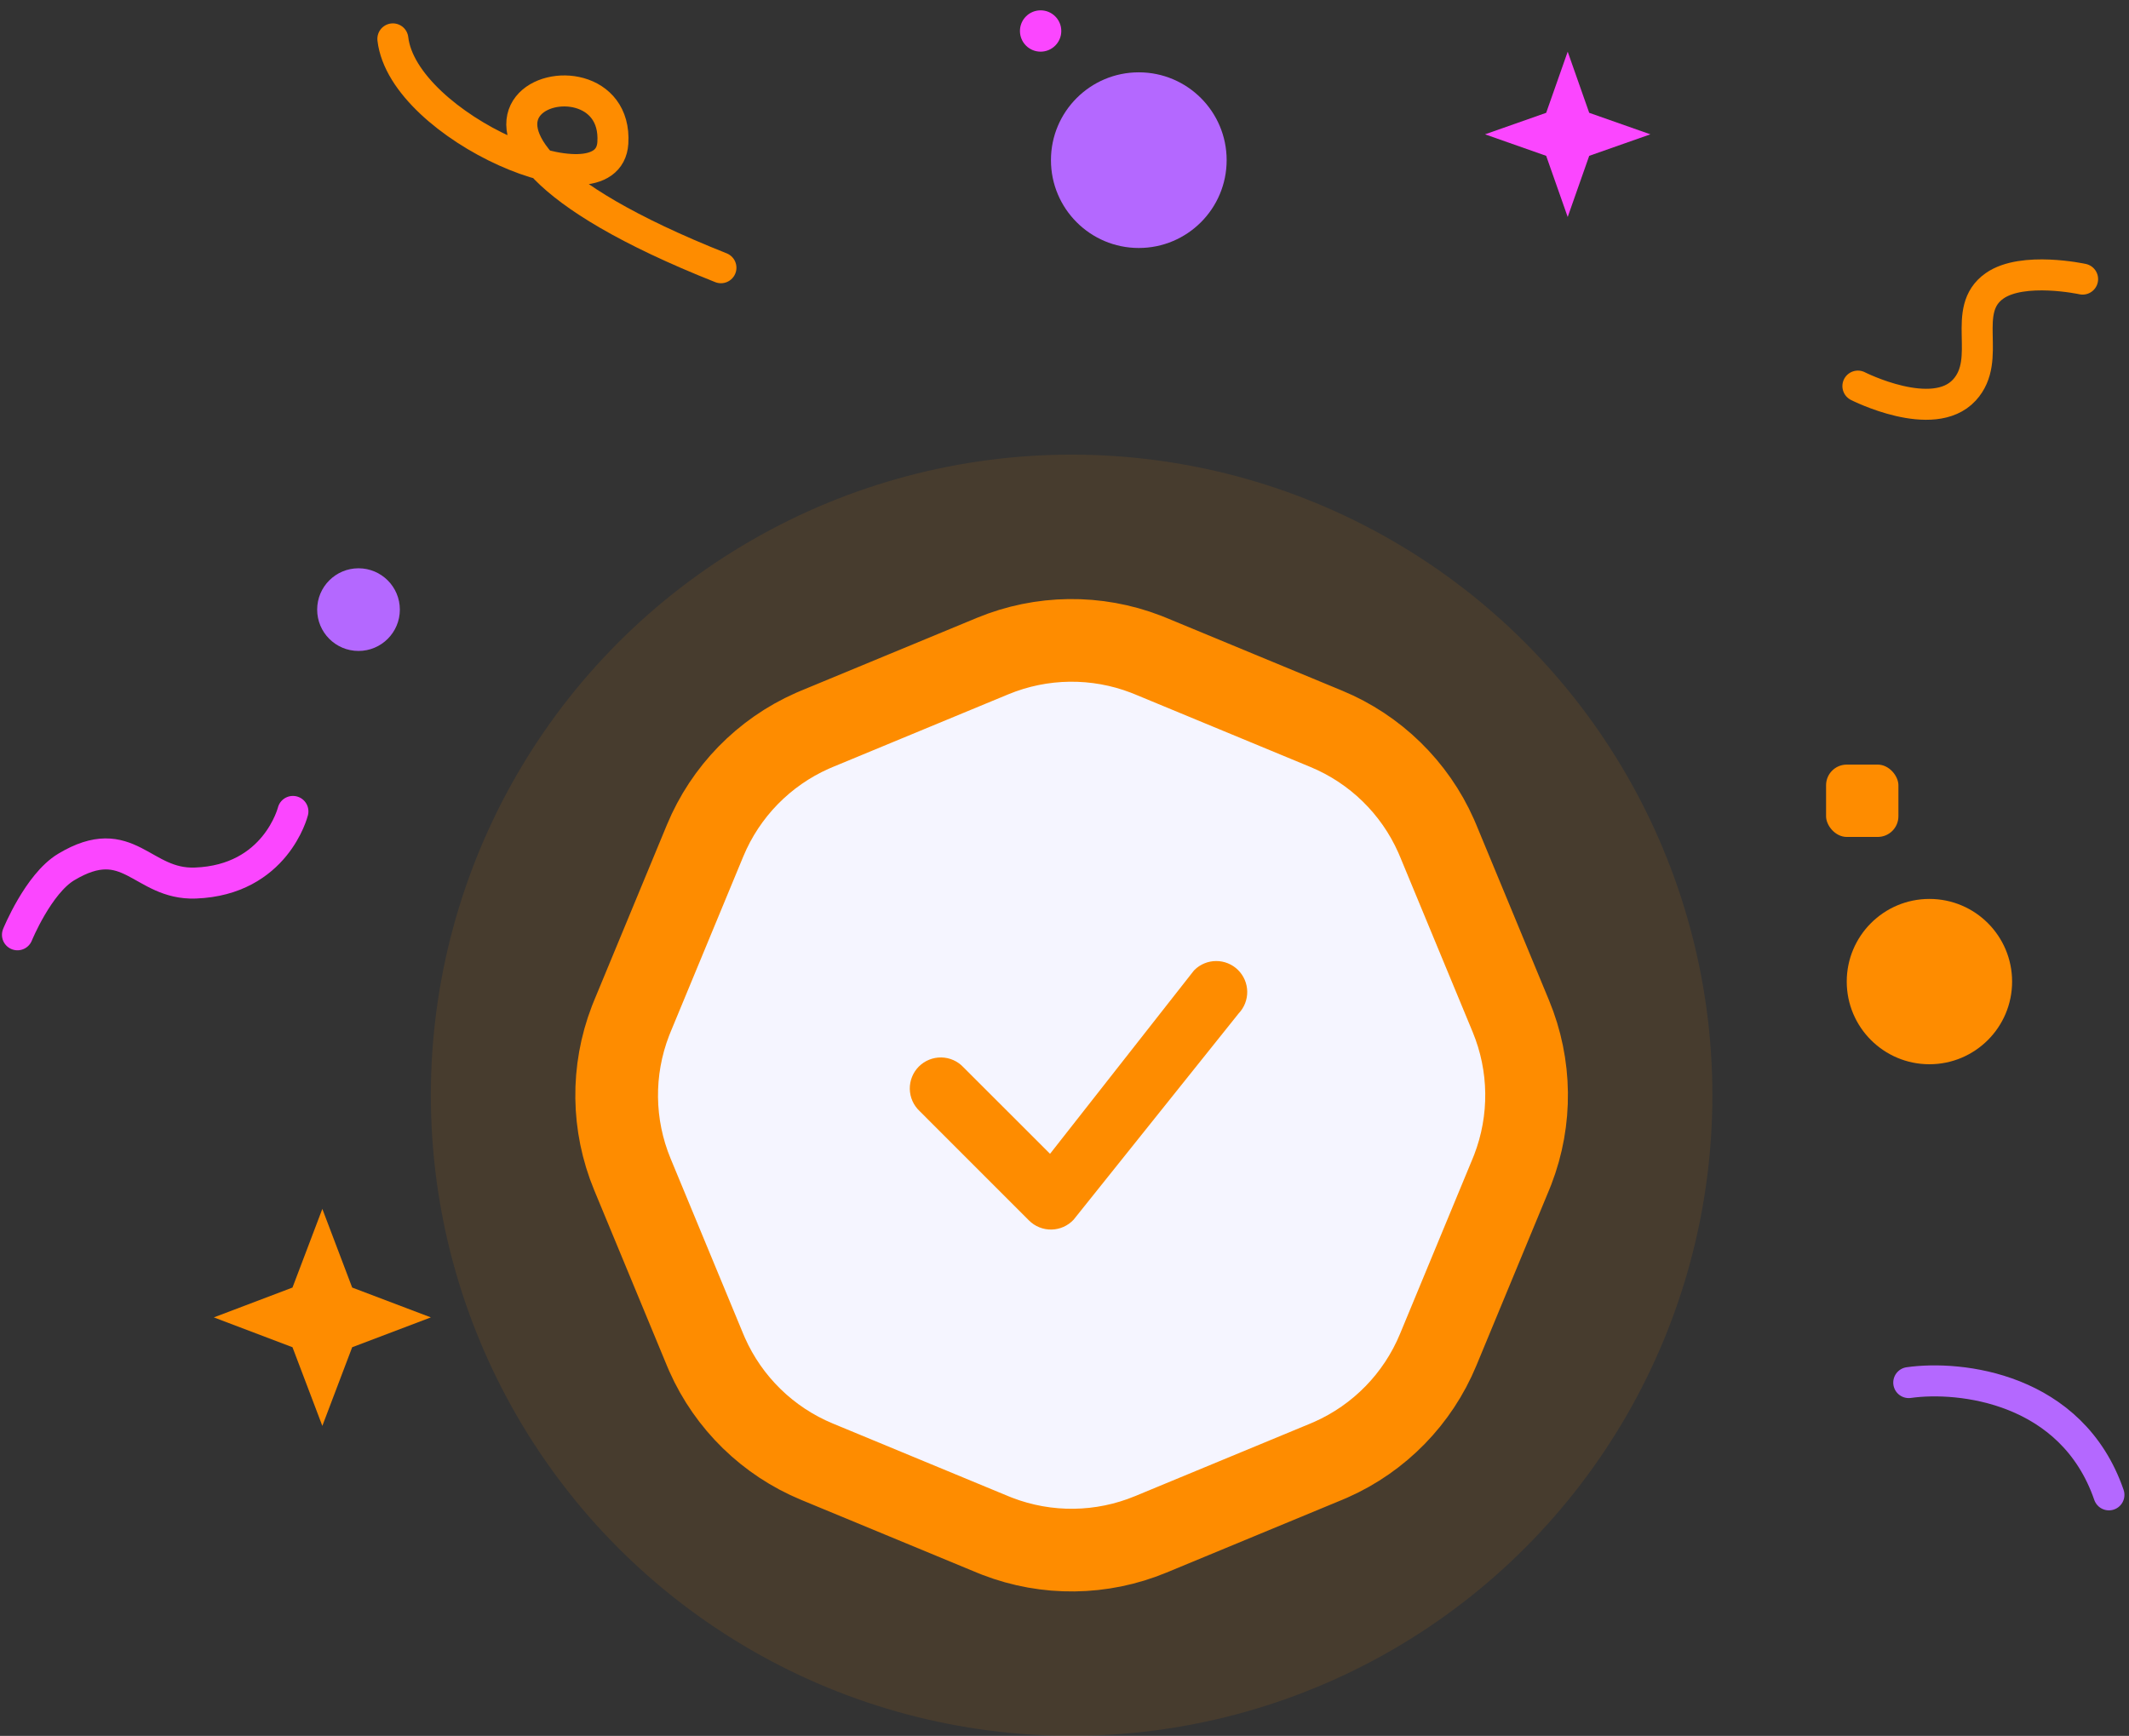 <svg width="206" height="168" viewBox="0 0 206 168" fill="none" xmlns="http://www.w3.org/2000/svg">
<rect x="0" y="0" width="206" height="168" fill="#333333" stroke="none"/>
<circle opacity="0.1" cx="103.689" cy="106" r="62" fill="#FE8C00"/>
<circle cx="34.689" cy="59" r="4" fill="#B468FF"/>
<circle cx="110.189" cy="15.5" r="8.5" fill="#B468FF"/>
<circle cx="186.689" cy="95" r="8" fill="#FE8C00"/>
<path d="M151.689 5L153.771 10.918L159.689 13L153.771 15.082L151.689 21L149.607 15.082L143.689 13L149.607 10.918L151.689 5Z" fill="#FB46FF"/>
<path d="M28.342 78.531C28.342 78.531 26.696 85.177 18.898 85.463C13.7 85.654 12.477 80.267 6.404 83.913C3.7 85.537 1.689 90.472 1.689 90.472" stroke="#FB46FF" stroke-width="3" stroke-linecap="round"/>
<path d="M31.189 117L34.077 124.612L41.689 127.5L34.077 130.388L31.189 138L28.301 130.388L20.689 127.5L28.301 124.612L31.189 117Z" fill="#FE8C00"/>
<circle cx="100.689" cy="3" r="2" fill="#FB46FF"/>
<path d="M38.013 3.762C38.996 12.308 58.856 20.826 59.298 13.834C60 2.755 33.216 11.393 69.757 25.912" stroke="#FE8C00" stroke-width="3" stroke-linecap="round"/>
<path d="M184.689 133.81C189.653 133.106 200.477 134.293 204.058 144.676" stroke="#B468FF" stroke-width="3" stroke-linecap="round"/>
<path d="M179.768 37.367C179.768 37.367 187.027 41.06 190.069 37.751C192.844 34.732 189.635 30.02 192.992 27.666C195.724 25.75 201.511 27.012 201.511 27.012" stroke="#FE8C00" stroke-width="3" stroke-linecap="round"/>
<rect x="176.689" y="74" width="7" height="7" rx="2" fill="#FE8C00"/>
<path d="M96.036 63.5C100.783 61.534 106.099 61.472 110.881 63.315L111.342 63.5L128.33 70.536C133.077 72.503 136.879 76.218 138.958 80.903L139.153 81.359L146.189 98.347C148.155 103.094 148.217 108.41 146.374 113.192L146.189 113.653L139.153 130.641C137.186 135.388 133.471 139.19 128.786 141.269L128.33 141.464L111.342 148.5C106.595 150.466 101.279 150.528 96.497 148.685L96.036 148.5L79.048 141.464C74.301 139.497 70.499 135.782 68.42 131.097L68.225 130.641L61.189 113.653C59.223 108.906 59.161 103.59 61.004 98.808L61.189 98.347L68.225 81.359C70.192 76.612 73.907 72.81 78.592 70.731L79.048 70.536L96.036 63.5Z" fill="#F5F5FF" stroke="#FE8C00" stroke-width="8"/>
<path fill-rule="evenodd" clip-rule="evenodd" d="M115.569 93.88C116.129 93.325 116.885 93.013 117.673 93.011C118.461 93.008 119.218 93.317 119.781 93.868C120.344 94.42 120.667 95.171 120.681 95.96C120.694 96.748 120.397 97.509 119.853 98.08L103.885 118.04C103.611 118.336 103.279 118.573 102.911 118.737C102.543 118.902 102.145 118.991 101.742 118.998C101.339 119.006 100.938 118.932 100.564 118.781C100.19 118.63 99.85 118.405 99.565 118.12L88.985 107.536C88.69 107.261 88.454 106.93 88.29 106.562C88.126 106.194 88.038 105.797 88.031 105.394C88.024 104.991 88.098 104.591 88.249 104.218C88.4 103.844 88.624 103.505 88.909 103.22C89.194 102.935 89.533 102.71 89.907 102.56C90.28 102.409 90.68 102.335 91.083 102.342C91.486 102.349 91.883 102.437 92.251 102.601C92.619 102.765 92.951 103.001 93.225 103.296L101.601 111.668L115.493 93.968C115.518 93.937 115.545 93.908 115.573 93.88H115.569Z" fill="#FE8C00"/>
</svg>
